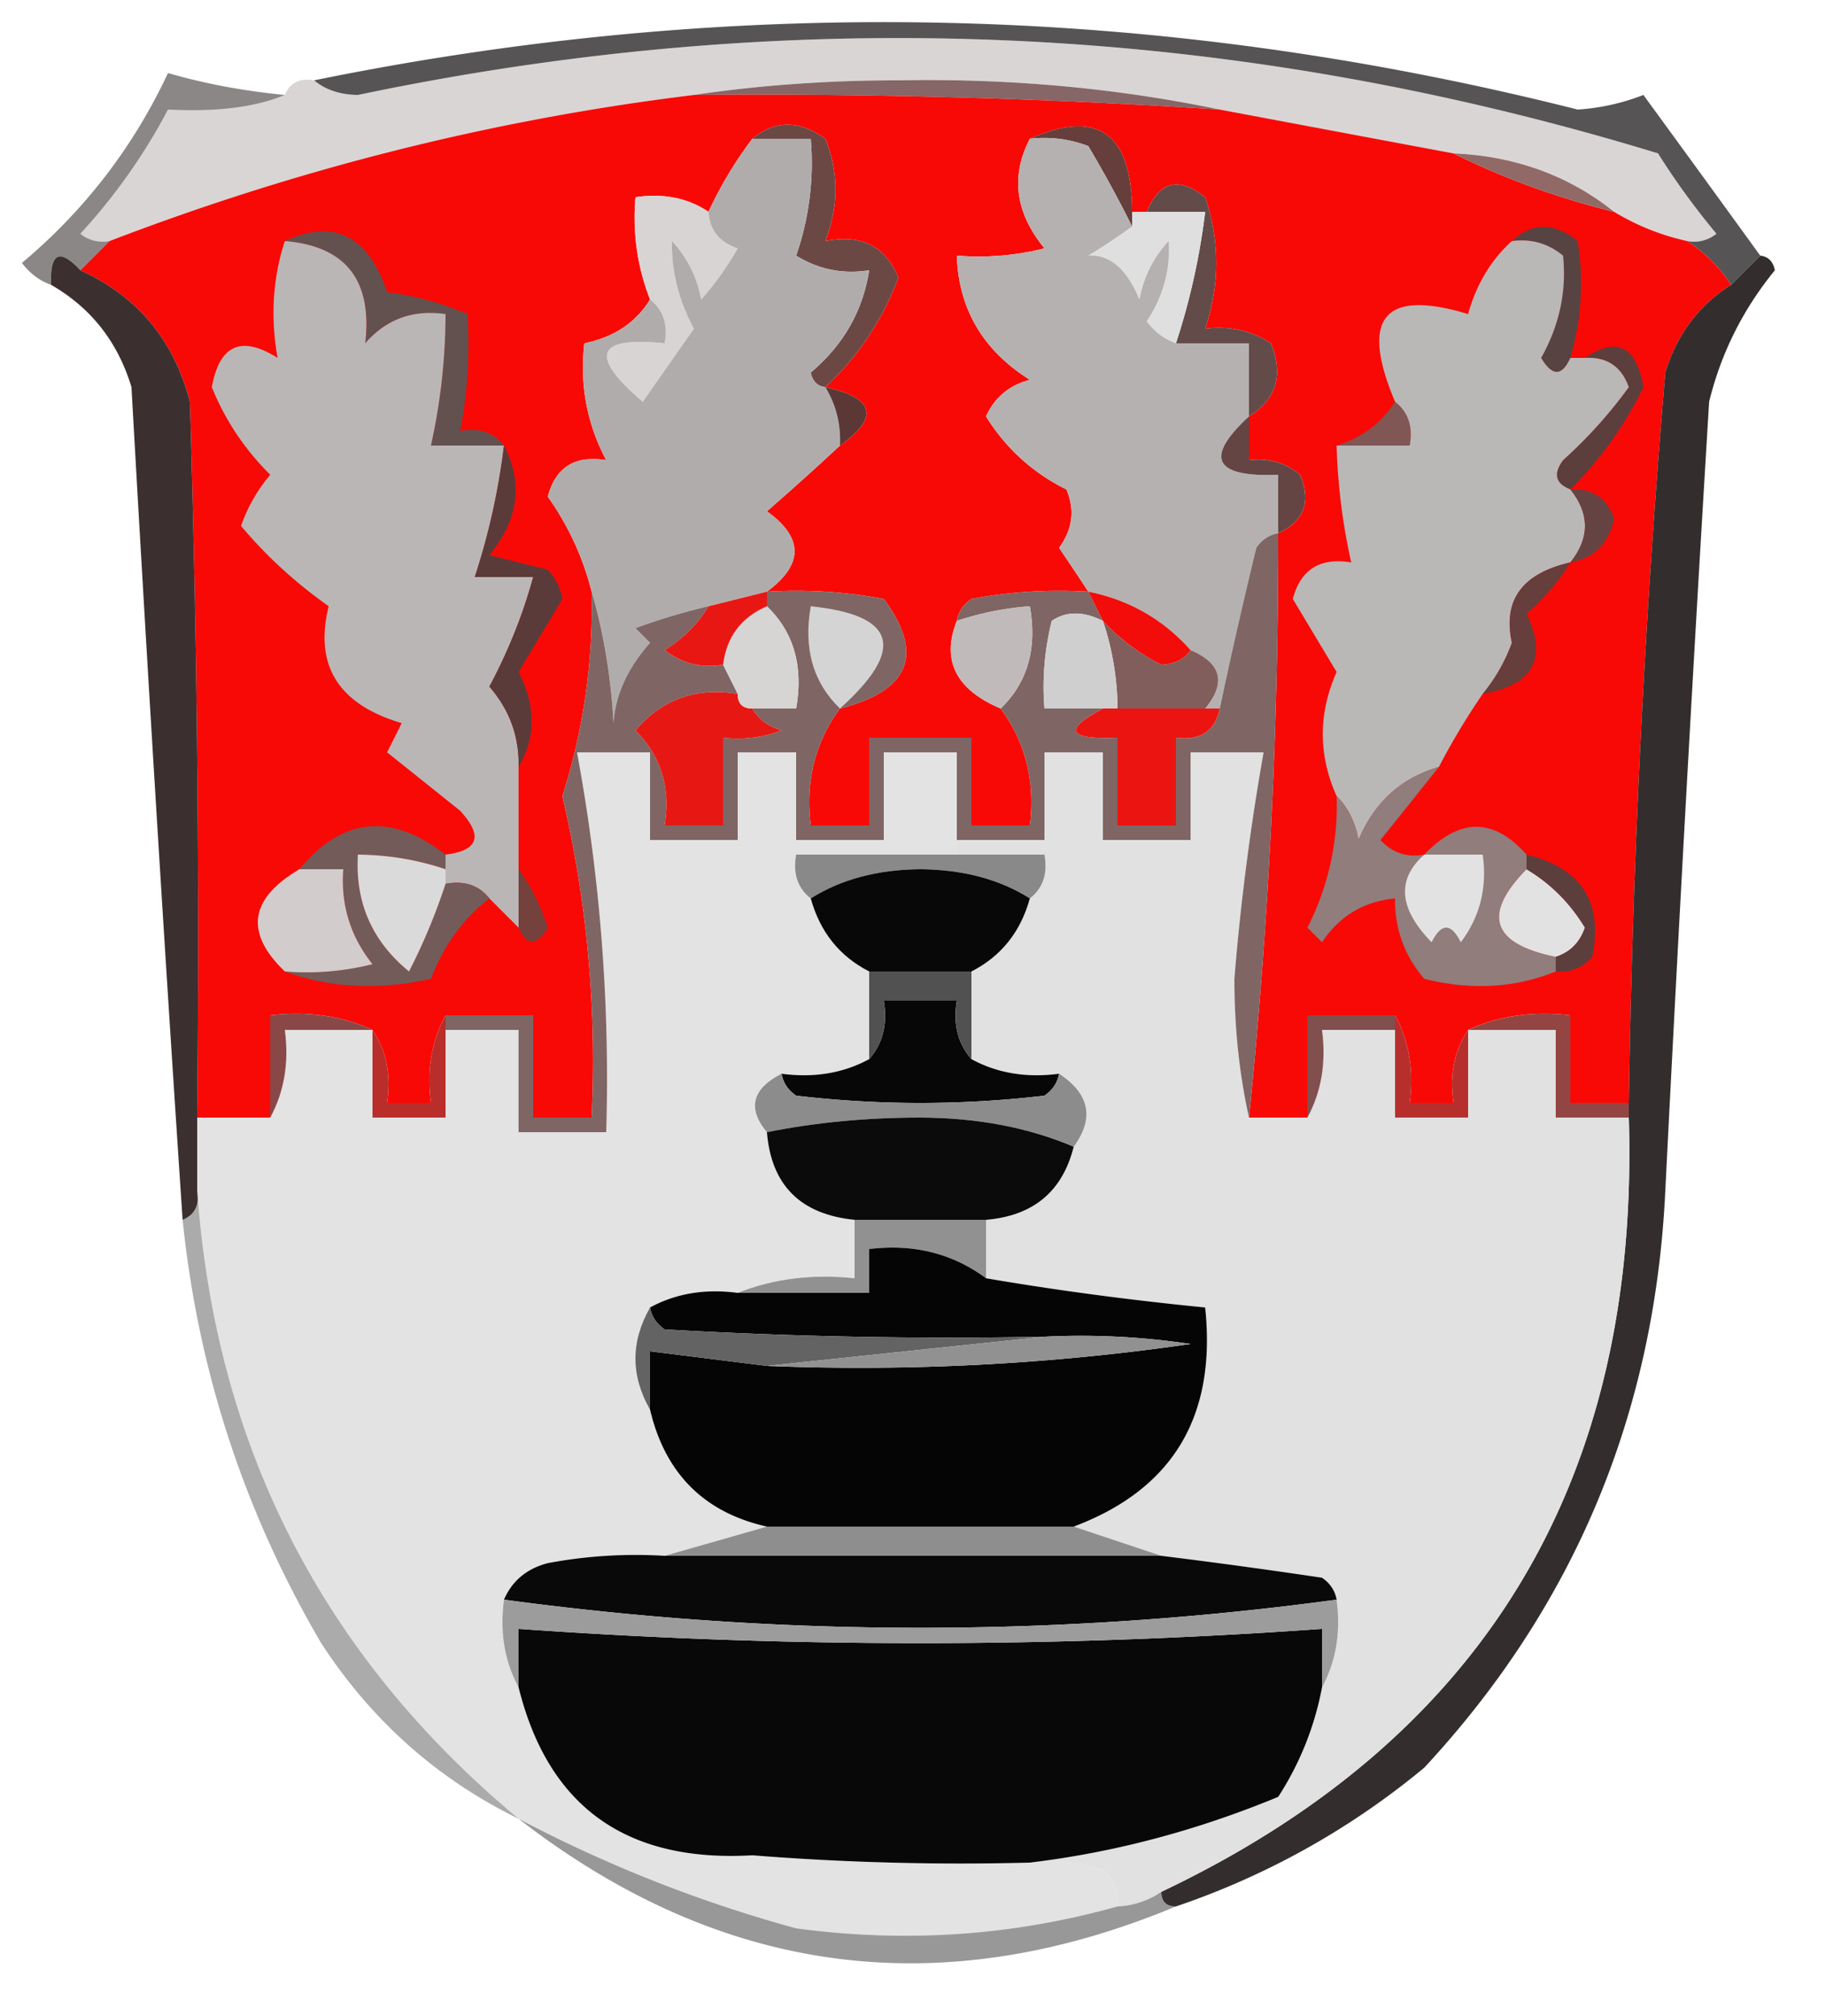 <svg xmlns="http://www.w3.org/2000/svg" width="125" height="138" style="shape-rendering:geometricPrecision;text-rendering:geometricPrecision;image-rendering:optimizeQuality;fill-rule:evenodd;clip-rule:evenodd"><path style="opacity:1" fill="#d9d5d5" d="M115.5 16.5a16.331 16.331 0 0 1-5-2c-3.126-2.49-6.792-3.823-11-4-5.364-1.003-10.698-2.003-16-3-7.11-1.476-14.443-2.143-22-2-4.846 0-9.512.334-14 1-13.638 1.666-26.971 5-40 10a2.428 2.428 0 0 1-2-.5 39.993 39.993 0 0 0 6-8.5c3.328.173 5.995-.16 8-1 .342-.838 1.008-1.172 2-1 .774.647 1.774.98 3 1 30.014-6.291 59.681-4.958 89 4a51.054 51.054 0 0 0 4 5.5 2.427 2.427 0 0 1-2 .5z"/><path style="opacity:1" fill="#866666" d="M47.5 6.5c4.488-.666 9.154-1 14-1 7.557-.143 14.89.524 22 2a486.936 486.936 0 0 0-36-1z"/><path style="opacity:1" fill="#565454" d="m120.5 17.5-2 2a10.162 10.162 0 0 0-3-3 2.427 2.427 0 0 0 2-.5 51.054 51.054 0 0 1-4-5.5c-29.319-8.958-58.986-10.291-89-4-1.226-.02-2.226-.353-3-1C50.498-.412 79.33.255 108 7.5a14.98 14.98 0 0 0 4.5-1c2.691 3.685 5.358 7.352 8 11z"/><path style="opacity:1" fill="#f80906" d="M47.5 6.5c12.016-.11 24.016.223 36 1 5.302.997 10.636 1.997 16 3 3.439 1.704 7.105 3.038 11 4 1.55.94 3.216 1.608 5 2a10.162 10.162 0 0 1 3 3c-2.208 1.394-3.708 3.394-4.5 6a722.726 722.726 0 0 0-2.5 50h-4v-6c-2.559-.302-4.893.032-7 1-.951 1.419-1.284 3.085-1 5h-3c.295-2.235-.039-4.235-1-6h-6v7h-4a391.46 391.46 0 0 0 2-40c1.773-.814 2.273-2.148 1.5-4-1.011-.837-2.178-1.17-3.5-1v-3c1.877-1.16 2.377-2.826 1.5-5-1.356-.88-2.856-1.213-4.5-1 1.009-3.027 1.009-6.027 0-9-1.797-1.432-3.13-1.099-4 1h-1c-.024-5.391-2.358-7.058-7-5-1.331 2.56-.998 5.06 1 7.5a18.436 18.436 0 0 1-6 .5c.122 3.647 1.788 6.48 5 8.5-1.41.368-2.41 1.201-3 2.5a13.27 13.27 0 0 0 5.5 5c.595 1.399.428 2.732-.5 4a186.2 186.2 0 0 1 2 3 32.437 32.437 0 0 0-8 .5c-.556.383-.89.883-1 1.5-1.07 2.696-.07 4.696 3 6 1.702 2.3 2.368 4.967 2 8h-4v-6h-7v6h-4c-.368-3.033.298-5.7 2-8 4.788-1.226 5.788-3.726 3-7.5a32.437 32.437 0 0 0-8-.5c2.518-1.857 2.518-3.69 0-5.5a208.89 208.89 0 0 0 5-4.5c2.718-1.923 2.385-3.256-1-4 2.244-2.084 3.91-4.584 5-7.5-.885-2.157-2.552-2.99-5-2.5.92-2.38.92-4.714 0-7-1.798-1.288-3.465-1.288-5 0a27.185 27.185 0 0 0-3 5c-1.419-.951-3.085-1.284-5-1-.202 2.45.131 4.783 1 7-.974 1.585-2.474 2.585-4.5 3-.326 2.832.174 5.499 1.5 8-2.135-.353-3.468.48-4 2.5a19.263 19.263 0 0 1 3 6.5 42.668 42.668 0 0 1-2 14 79.295 79.295 0 0 1 2 22h-4v-7h-6c-.961 1.765-1.295 3.765-1 6h-3c.285-1.915-.049-3.581-1-5-2.107-.968-4.44-1.302-7-1v7h-5c.167-16.337 0-32.67-.5-49-1.102-4.224-3.602-7.224-7.5-9l2-2c13.029-5 26.362-8.334 40-10z"/><path style="opacity:1" fill="#663e3b" d="M70.5 9.5c4.642-2.058 6.976-.391 7 5v1a87.289 87.289 0 0 0-3-5.5 8.434 8.434 0 0 0-4-.5z"/><path style="opacity:1" fill="#916966" d="M99.5 10.5c4.208.177 7.874 1.51 11 4-3.895-.962-7.561-2.296-11-4z"/><path style="opacity:1" fill="#6c4845" d="M51.5 9.5c1.535-1.288 3.202-1.288 5 0 .92 2.286.92 4.62 0 7 2.448-.49 4.115.343 5 2.5-1.09 2.916-2.756 5.416-5 7.5-.543-.06-.876-.393-1-1 2.234-1.881 3.567-4.215 4-7-1.788.285-3.455-.048-5-1a19.373 19.373 0 0 0 1-8h-4z"/><path style="opacity:.659" fill="#504a4a" d="M19.5 6.5c-2.005.84-4.672 1.173-8 1a39.993 39.993 0 0 1-6 8.5 2.428 2.428 0 0 0 2 .5l-2 2c-1.425-1.531-2.091-1.198-2 1-.79-.283-1.456-.783-2-1.5 4.302-3.612 7.635-7.945 10-13 2.52.73 5.187 1.23 8 1.5z"/><path style="opacity:1" fill="#d9d4d4" d="M48.5 14.5c.077 1.25.744 2.083 2 2.5a20.473 20.473 0 0 1-2.5 3.5c-.29-1.544-.956-2.877-2-4-.048 2.044.452 4.044 1.5 6l-3.5 5c-3.708-3.16-3.208-4.492 1.5-4 .237-1.291-.096-2.291-1-3-.869-2.217-1.202-4.55-1-7 1.915-.284 3.581.049 5 1z"/><path style="opacity:1" fill="#634b49" d="M85.5 28.5v-5h-5a46.849 46.849 0 0 0 2-9h-4c.87-2.099 2.203-2.432 4-1 1.009 2.973 1.009 5.973 0 9 1.644-.213 3.144.12 4.5 1 .877 2.174.377 3.84-1.5 5z"/><path style="opacity:1" fill="#e0dfdf" d="M77.5 14.5h5a46.849 46.849 0 0 1-2 9c-.79-.283-1.456-.783-2-1.5 1.138-1.734 1.638-3.568 1.5-5.5-1.044 1.123-1.71 2.456-2 4-.862-2.094-2.028-3.094-3.5-3a44.293 44.293 0 0 0 3-2v-1z"/><path style="opacity:.958" fill="#332827" d="M5.5 18.5c3.898 1.776 6.398 4.776 7.5 9 .5 16.33.667 32.663.5 49v5c.172.992-.162 1.658-1 2a5420.064 5420.064 0 0 1-3.5-57c-.935-3.095-2.769-5.429-5.5-7-.091-2.198.575-2.531 2-1z"/><path style="opacity:1" fill="#635150" d="M19.5 16.5c3.369-1.549 5.702-.382 7 3.5 1.933.251 3.766.751 5.5 1.5a31.608 31.608 0 0 1-.5 8c1.291-.237 2.291.096 3 1h-5a41.744 41.744 0 0 0 1-9c-2.222-.322-4.056.345-5.5 2 .5-4.32-1.333-6.654-5.5-7z"/><path style="opacity:1" fill="#b5b1b0" d="M70.5 9.5a8.434 8.434 0 0 1 4 .5 87.289 87.289 0 0 1 3 5.5 44.293 44.293 0 0 1-3 2c1.472-.094 2.638.906 3.5 3 .29-1.544.956-2.877 2-4 .138 1.932-.362 3.766-1.5 5.5.544.717 1.21 1.217 2 1.5h5v5c-3.077 2.843-2.41 4.177 2 4v4c-.617.11-1.117.444-1.5 1a368.813 368.813 0 0 0-2.5 11h-1c1.454-1.763 1.12-3.097-1-4-1.872-2.104-4.205-3.437-7-4a186.2 186.2 0 0 0-2-3c.928-1.268 1.095-2.601.5-4a13.27 13.27 0 0 1-5.5-5c.59-1.299 1.59-2.132 3-2.5-3.212-2.02-4.878-4.853-5-8.5a18.436 18.436 0 0 0 6-.5c-1.998-2.44-2.331-4.94-1-7.5z"/><path style="opacity:.96" fill="#2b2625" d="M120.5 17.5c.543.06.876.393 1 1-2.187 2.679-3.687 5.679-4.5 9a5122.751 5122.751 0 0 0-3 54c-.721 15.262-6.221 28.429-16.5 39.5a53.355 53.355 0 0 1-17 9.5c-.667 0-1-.333-1-1 22.09-10.49 32.756-28.156 32-53v-1a722.726 722.726 0 0 1 2.5-50c.792-2.606 2.292-4.606 4.5-6l2-2z"/><path style="opacity:1" fill="#574342" d="M103.5 16.5c1.384-1.3 2.884-1.3 4.5 0 .43 2.692.263 5.359-.5 8-.577 1.273-1.243 1.273-2 0 1.252-2.235 1.752-4.569 1.5-7-1.011-.837-2.178-1.17-3.5-1z"/><path style="opacity:1" fill="#b1acac" d="M51.5 9.5h4a19.373 19.373 0 0 1-1 8c1.545.952 3.212 1.285 5 1-.433 2.785-1.766 5.119-4 7 .124.607.457.94 1 1 .734 1.208 1.067 2.541 1 4a208.89 208.89 0 0 1-5 4.5c2.518 1.81 2.518 3.643 0 5.5l-4 1a42.618 42.618 0 0 0-5 1.5l1 1c-1.542 1.741-2.376 3.574-2.5 5.5-.18-3.195-.68-6.195-1.5-9a19.263 19.263 0 0 0-3-6.5c.532-2.02 1.865-2.853 4-2.5-1.326-2.501-1.826-5.168-1.5-8 2.026-.415 3.526-1.415 4.5-3 .904.709 1.237 1.709 1 3-4.708-.492-5.208.84-1.5 4l3.5-5c-1.048-1.956-1.548-3.956-1.5-6 1.044 1.123 1.71 2.456 2 4a20.473 20.473 0 0 0 2.5-3.5c-1.256-.417-1.923-1.25-2-2.5a27.185 27.185 0 0 1 3-5z"/><path style="opacity:1" fill="#5b3836" d="M56.5 26.5c3.385.744 3.718 2.077 1 4 .067-1.459-.266-2.792-1-4z"/><path style="opacity:1" fill="#5c3e3c" d="M108.5 24.5c2.184-1.483 3.517-.816 4 2a25.801 25.801 0 0 1-5 7c-1.025-.397-1.192-1.063-.5-2a31.867 31.867 0 0 0 4.5-5c-.505-1.419-1.505-2.085-3-2z"/><path style="opacity:1" fill="#805755" d="M95.5 27.5c.904.709 1.237 1.709 1 3h-5c1.72-.522 3.052-1.522 4-3z"/><path style="opacity:1" fill="#644544" d="M85.5 28.5v3c1.322-.17 2.489.163 3.5 1 .773 1.852.273 3.186-1.5 4v-4c-4.41.177-5.077-1.157-2-4z"/><path style="opacity:1" fill="#bab7b7" d="M103.5 16.5c1.322-.17 2.489.163 3.5 1 .252 2.431-.248 4.765-1.5 7 .757 1.273 1.423 1.273 2 0h1c1.495-.085 2.495.581 3 2a31.867 31.867 0 0 1-4.5 5c-.692.937-.525 1.603.5 2 1.333 1.667 1.333 3.333 0 5-3.303.755-4.637 2.589-4 5.5a11.804 11.804 0 0 1-2 3.5 47.421 47.421 0 0 0-3 5c-2.591.754-4.424 2.421-5.5 5-.232-1.237-.732-2.237-1.5-3-1.263-2.824-1.263-5.657 0-8.5l-3-5c.532-2.02 1.865-2.853 4-2.5a41.58 41.58 0 0 1-1-8h5c.237-1.291-.096-2.291-1-3-2.432-5.751-.765-7.751 5-6 .565-2.044 1.565-3.71 3-5z"/><path style="opacity:1" fill="#654342" d="M107.5 33.5c1.495-.085 2.495.581 3 2-.379 1.713-1.379 2.713-3 3 1.333-1.667 1.333-3.333 0-5z"/><path style="opacity:1" fill="#bbb6b6" d="M19.5 16.5c4.167.346 6 2.68 5.5 7 1.444-1.655 3.278-2.322 5.5-2a41.744 41.744 0 0 1-1 9h5a46.849 46.849 0 0 1-2 9h4c-.7 2.563-1.7 5.063-3 7.5 1.385 1.597 2.051 3.43 2 5.5v11l-2-2c-.709-.904-1.709-1.237-3-1v-2c2.258-.275 2.592-1.275 1-3l-5-4 1-2c-4.337-1.281-6.003-3.948-5-8-2.291-1.623-4.291-3.457-6-5.5a11.074 11.074 0 0 1 2-3.5c-1.761-1.753-3.094-3.753-4-6 .524-2.896 2.024-3.563 4.5-2-.492-2.819-.326-5.486.5-8z"/><path style="opacity:1" fill="#663e3b" d="M107.5 38.5a14.696 14.696 0 0 1-3 3.5c1.466 3.058.466 4.891-3 5.5a11.804 11.804 0 0 0 2-3.5c-.637-2.911.697-4.745 4-5.5z"/><path style="opacity:1" fill="#5a3b39" d="M34.5 30.5c1.331 2.56.998 5.06-1 7.5l4 1a3.943 3.943 0 0 1 1 2l-3 5c1.193 2.324 1.193 4.49 0 6.5.051-2.07-.615-3.903-2-5.5 1.3-2.437 2.3-4.937 3-7.5h-4a46.849 46.849 0 0 0 2-9z"/><path style="opacity:1" fill="#e3e3e3" d="M65.5 57.5v1h-11c-.237 1.291.096 2.291 1 3 .636 2.295 1.969 3.961 4 5v6c-1.765.961-3.765 1.295-6 1-2.02 1.038-2.353 2.372-1 4 .295 3.629 2.295 5.629 6 6v4c-2.885-.306-5.552.027-8 1-2.235-.295-4.235.039-6 1-1.333 2.333-1.333 4.667 0 7 1.036 4.37 3.703 7.036 8 8l-7 2a32.462 32.462 0 0 0-8 .5c-1.442.377-2.442 1.21-3 2.5-.295 2.235.039 4.235 1 6 2.026 8.166 7.359 11.999 16 11.5 6.325.5 12.658.666 19 .5 1.7-.16 3.366.006 5 .5.752.671 1.086 1.504 1 2.5-7.16 2.01-14.493 2.51-22 1.5a93.637 93.637 0 0 1-19-7.5c-13.419-11.171-20.752-25.504-22-43v-5h5c.961-1.765 1.295-3.765 1-6h6v6h5v-6h5v7h6a122.5 122.5 0 0 0-2-26h5v6h6v-6h4v6h6v-6h5v6z"/><path style="opacity:1" fill="#e1e1e1" d="M85.5 76.5h4c.961-1.765 1.295-3.765 1-6h5v6h5v-6h6v6h5c.756 24.844-9.91 42.51-32 53a5.727 5.727 0 0 1-3 1c.086-.996-.248-1.829-1-2.5a12.93 12.93 0 0 0-5-.5c5.746-.688 11.413-2.188 17-4.5a20.815 20.815 0 0 0 3-7.5c.961-1.765 1.295-3.765 1-6-.11-.617-.444-1.117-1-1.5a436.58 436.58 0 0 0-11-1.5l-6-2c6.786-2.551 9.786-7.55 9-15a212.821 212.821 0 0 1-15-2v-4c3.232-.272 5.232-1.938 6-5 1.43-1.955 1.097-3.621-1-5-2.235.295-4.235-.039-6-1v-6c2.031-1.039 3.365-2.705 4-5 .904-.709 1.237-1.709 1-3h-6v-1h6v-6h4v6h6v-6h5a165.829 165.829 0 0 0-2 15.5c.002 3.352.335 6.519 1 9.5z"/><path style="opacity:1" fill="#7f6564" d="M87.5 36.5a391.46 391.46 0 0 1-2 40c-.665-2.981-.998-6.148-1-9.5a165.829 165.829 0 0 1 2-15.5h-5v6h-6v-6h-4v6h-6v-6h-5v6h-6v-6h-4v6h-6v-6h-5a122.5 122.5 0 0 1 2 26h-6v-7h-5v-1h6v7h4a79.295 79.295 0 0 0-2-22 42.668 42.668 0 0 0 2-14c.82 2.805 1.32 5.805 1.5 9 .124-1.926.958-3.759 2.5-5.5l-1-1a42.618 42.618 0 0 1 5-1.5c-.73 1.212-1.73 2.212-3 3 1.189.929 2.522 1.262 4 1l1 2c-2.846-.47-5.179.363-7 2.5 1.75 1.754 2.417 3.92 2 6.5h4v-6a8.434 8.434 0 0 0 4-.5c-.916-.278-1.583-.778-2-1.5h3c.51-2.888-.157-5.221-2-7v-1a32.437 32.437 0 0 1 8 .5c2.788 3.774 1.788 6.274-3 7.5-1.702 2.3-2.368 4.967-2 8h4v-6h7v6h4c.368-3.033-.298-5.7-2-8 1.844-1.779 2.51-4.112 2-7a20.677 20.677 0 0 0-5 1c.11-.617.444-1.117 1-1.5a32.437 32.437 0 0 1 8-.5l1 2c-1.347-.671-2.514-.671-3.5 0a18.436 18.436 0 0 0-.5 6h4c-2.758 1.467-2.425 2.133 1 2v6h4v-6c1.679.215 2.679-.452 3-2 .749-3.554 1.582-7.22 2.5-11 .383-.556.883-.89 1.5-1z"/><path style="opacity:1" fill="#ec1410" d="M75.5 48.5h8c-.321 1.548-1.321 2.215-3 2v6h-4v-6c-3.425.133-3.758-.533-1-2z"/><path style="opacity:1" fill="#e71813" d="M50.5 47.5c0 .667.333 1 1 1 .417.722 1.084 1.222 2 1.5a8.434 8.434 0 0 1-4 .5v6h-4c.417-2.58-.25-4.746-2-6.5 1.821-2.137 4.154-2.97 7-2.5z"/><path style="opacity:1" fill="#815e5b" d="M75.5 42.5a14.185 14.185 0 0 0 4 3c.916-.043 1.583-.376 2-1 2.12.903 2.454 2.237 1 4h-6a19.242 19.242 0 0 0-1-6z"/><path style="opacity:1" fill="#c1baba" d="M68.5 48.5c-3.07-1.304-4.07-3.304-3-6a20.677 20.677 0 0 1 5-1c.51 2.888-.156 5.221-2 7z"/><path style="opacity:1" fill="#d5d4d4" d="M57.5 48.5c-1.843-1.779-2.51-4.112-2-7 5.865.6 6.532 2.934 2 7z"/><path style="opacity:1" fill="#d7d4d4" d="M52.5 41.5c1.843 1.779 2.51 4.112 2 7h-3c-.667 0-1-.333-1-1l-1-2c.238-1.904 1.238-3.238 3-4z"/><path style="opacity:1" fill="#f20c0a" d="M74.5 40.5c2.795.563 5.128 1.896 7 4-.417.624-1.084.957-2 1a14.185 14.185 0 0 1-4-3l-1-2z"/><path style="opacity:1" fill="#d0cfcf" d="M75.5 42.5c.65 1.935.983 3.935 1 6h-5a18.436 18.436 0 0 1 .5-6c.986-.671 2.153-.671 3.5 0z"/><path style="opacity:1" fill="#e91713" d="M52.5 40.5v1c-1.762.762-2.762 2.096-3 4-1.478.262-2.811-.071-4-1 1.27-.788 2.27-1.788 3-3l4-1z"/><path style="opacity:1" fill="#898989" d="M65.5 58.5h6c.237 1.291-.096 2.291-1 3-2.07-1.309-4.57-1.975-7.5-2-2.93.025-5.43.691-7.5 2-.904-.709-1.237-1.709-1-3h11z"/><path style="opacity:1" fill="#907d7c" d="M98.5 52.5c-1.31 1.648-2.643 3.314-4 5 .825.886 1.825 1.219 3 1 2.416-2.534 4.75-2.534 7 0v1c-3.052 3.11-2.386 5.11 2 6v1c-2.804 1.138-5.804 1.305-9 .5-1.361-1.584-2.028-3.418-2-5.5-2.138.203-3.805 1.203-5 3l-1-1a18.352 18.352 0 0 0 2-9c.768.763 1.268 1.763 1.5 3 1.076-2.579 2.909-4.246 5.5-5z"/><path style="opacity:1" fill="#735b59" d="M30.5 58.5v1a19.242 19.242 0 0 0-6-1c-.2 3.265.966 5.931 3.5 8a41.265 41.265 0 0 0 2.5-6c1.291-.237 2.291.096 3 1-1.77 1.356-3.103 3.19-4 5.5-3.527.808-6.86.64-10-.5a18.436 18.436 0 0 0 6-.5c-1.516-1.897-2.183-4.064-2-6.5h-3c2.93-3.558 6.264-3.891 10-1z"/><path style="opacity:1" fill="#dbdada" d="M30.5 59.5v1a41.265 41.265 0 0 1-2.5 6c-2.534-2.069-3.7-4.735-3.5-8 2.065.017 4.065.35 6 1z"/><path style="opacity:1" fill="#080808" d="M70.5 61.5c-.635 2.295-1.969 3.961-4 5h-7c-2.031-1.039-3.364-2.705-4-5 2.07-1.309 4.57-1.975 7.5-2 2.93.025 5.43.691 7.5 2z"/><path style="opacity:1" fill="#e3e2e2" d="M97.5 58.5h4c.319 2.25-.181 4.25-1.5 6-.667-1.333-1.333-1.333-2 0-2.248-2.306-2.414-4.306-.5-6z"/><path style="opacity:1" fill="#e2e2e2" d="M104.5 59.5c1.645.979 2.979 2.312 4 4-.355 1.022-1.022 1.689-2 2-4.386-.89-5.052-2.89-2-6z"/><path style="opacity:1" fill="#d3cccc" d="M20.5 59.5h3c-.183 2.436.484 4.603 2 6.5a18.436 18.436 0 0 1-6 .5c-2.762-2.648-2.43-4.981 1-7z"/><path style="opacity:1" fill="#74413d" d="M35.5 59.5c.839 1.141 1.506 2.474 2 4-.757 1.273-1.423 1.273-2 0v-4z"/><path style="opacity:1" fill="#5c3e3d" d="M104.5 59.5v-1c3.764.923 5.264 3.257 4.5 7-.671.752-1.504 1.086-2.5 1v-1c.978-.311 1.645-.978 2-2-1.021-1.688-2.355-3.021-4-4z"/><path style="opacity:1" fill="#070707" d="M66.5 72.5c1.765.961 3.765 1.295 6 1-.11.617-.444 1.117-1 1.5a72.496 72.496 0 0 1-17 0c-.556-.383-.89-.883-1-1.5 2.235.295 4.235-.039 6-1 .934-1.068 1.268-2.401 1-4h5c-.268 1.599.066 2.932 1 4z"/><path style="opacity:1" fill="#515151" d="M59.5 66.5h7v6c-.934-1.068-1.268-2.401-1-4h-5c.268 1.599-.066 2.932-1 4v-6z"/><path style="opacity:1" fill="#934543" d="M100.5 70.5c2.107-.968 4.441-1.302 7-1v6h4v1h-5v-6h-6z"/><path style="opacity:1" fill="#894847" d="M25.5 70.5h-6c.295 2.235-.039 4.235-1 6v-7c2.56-.302 4.893.032 7 1z"/><path style="opacity:1" fill="#824f4f" d="M95.5 69.5v1h-5c.295 2.235-.039 4.235-1 6v-7h6z"/><path style="opacity:1" fill="#b92d2b" d="M30.5 69.5v7h-5v-6c.951 1.419 1.285 3.085 1 5h3c-.295-2.235.039-4.235 1-6z"/><path style="opacity:1" fill="#8c8c8c" d="M53.5 73.5c.11.617.444 1.117 1 1.5a72.496 72.496 0 0 0 17 0c.556-.383.89-.883 1-1.5 2.097 1.379 2.43 3.045 1 5-3.098-1.321-6.598-1.988-10.5-2-3.683.001-7.183.335-10.5 1-1.353-1.628-1.02-2.962 1-4z"/><path style="opacity:1" fill="#b62f2d" d="M95.5 69.5c.961 1.765 1.295 3.765 1 6h3c-.284-1.915.049-3.581 1-5v6h-5v-7z"/><path style="opacity:1" fill="#0b0b0b" d="M73.5 78.5c-.768 3.062-2.768 4.728-6 5h-9c-3.705-.371-5.705-2.371-6-6 3.317-.665 6.817-.999 10.5-1 3.902.012 7.402.679 10.5 2z"/><path style="opacity:1" fill="#919191" d="M58.5 83.5h9v4c-2.3-1.702-4.967-2.368-8-2v3h-9c2.448-.973 5.115-1.306 8-1v-4z"/><path style="opacity:1" fill="#050505" d="M67.5 87.5c4.846.827 9.846 1.494 15 2 .786 7.45-2.214 12.449-9 15h-21c-4.297-.964-6.964-3.63-8-8v-4l8 1c9.733.39 19.4-.11 29-1.5a50.441 50.441 0 0 0-10-.5c-8.673.166-17.34 0-26-.5-.556-.383-.89-.883-1-1.5 1.765-.961 3.765-1.295 6-1h9v-3c3.033-.368 5.7.298 8 2z"/><path style="opacity:1" fill="#636363" d="M44.5 89.5c.11.617.444 1.117 1 1.5 8.66.5 17.327.666 26 .5l-19 2-8-1v4c-1.333-2.333-1.333-4.667 0-7z"/><path style="opacity:1" fill="#919191" d="M71.5 91.5c3.35-.165 6.683.002 10 .5-9.6 1.39-19.267 1.89-29 1.5l19-2z"/><path style="opacity:1" fill="#8e8e8e" d="M52.5 104.5h21l6 2h-34l7-2z"/><path style="opacity:1" fill="#090909" d="M45.5 106.5h34c3.663.452 7.33.952 11 1.5.556.383.89.883 1 1.5a211.746 211.746 0 0 1-57 0c.558-1.29 1.558-2.123 3-2.5a32.462 32.462 0 0 1 8-.5z"/><path style="opacity:1" fill="#080808" d="M90.5 115.5a20.815 20.815 0 0 1-3 7.5c-5.587 2.312-11.254 3.812-17 4.5-6.342.166-12.675 0-19-.5-8.641.499-13.974-3.334-16-11.5v-4a387.12 387.12 0 0 0 55 0v4z"/><path style="opacity:1" fill="#9c9c9c" d="M34.5 109.5a211.746 211.746 0 0 0 57 0c.295 2.235-.039 4.235-1 6v-4a387.12 387.12 0 0 1-55 0v4c-.961-1.765-1.295-3.765-1-6z"/><path style="opacity:.453" fill="#454545" d="M13.5 81.5c1.248 17.496 8.581 31.829 22 43-5.552-2.713-10.052-6.713-13.5-12-5.274-8.987-8.44-18.654-9.5-29 .838-.342 1.172-1.008 1-2z"/><path style="opacity:.573" fill="#4b4b4b" d="M35.5 124.5a93.637 93.637 0 0 0 19 7.5c7.507 1.01 14.84.51 22-1.5a5.727 5.727 0 0 0 3-1c0 .667.333 1 1 1-16.156 6.731-31.156 4.731-45-6z"/></svg>